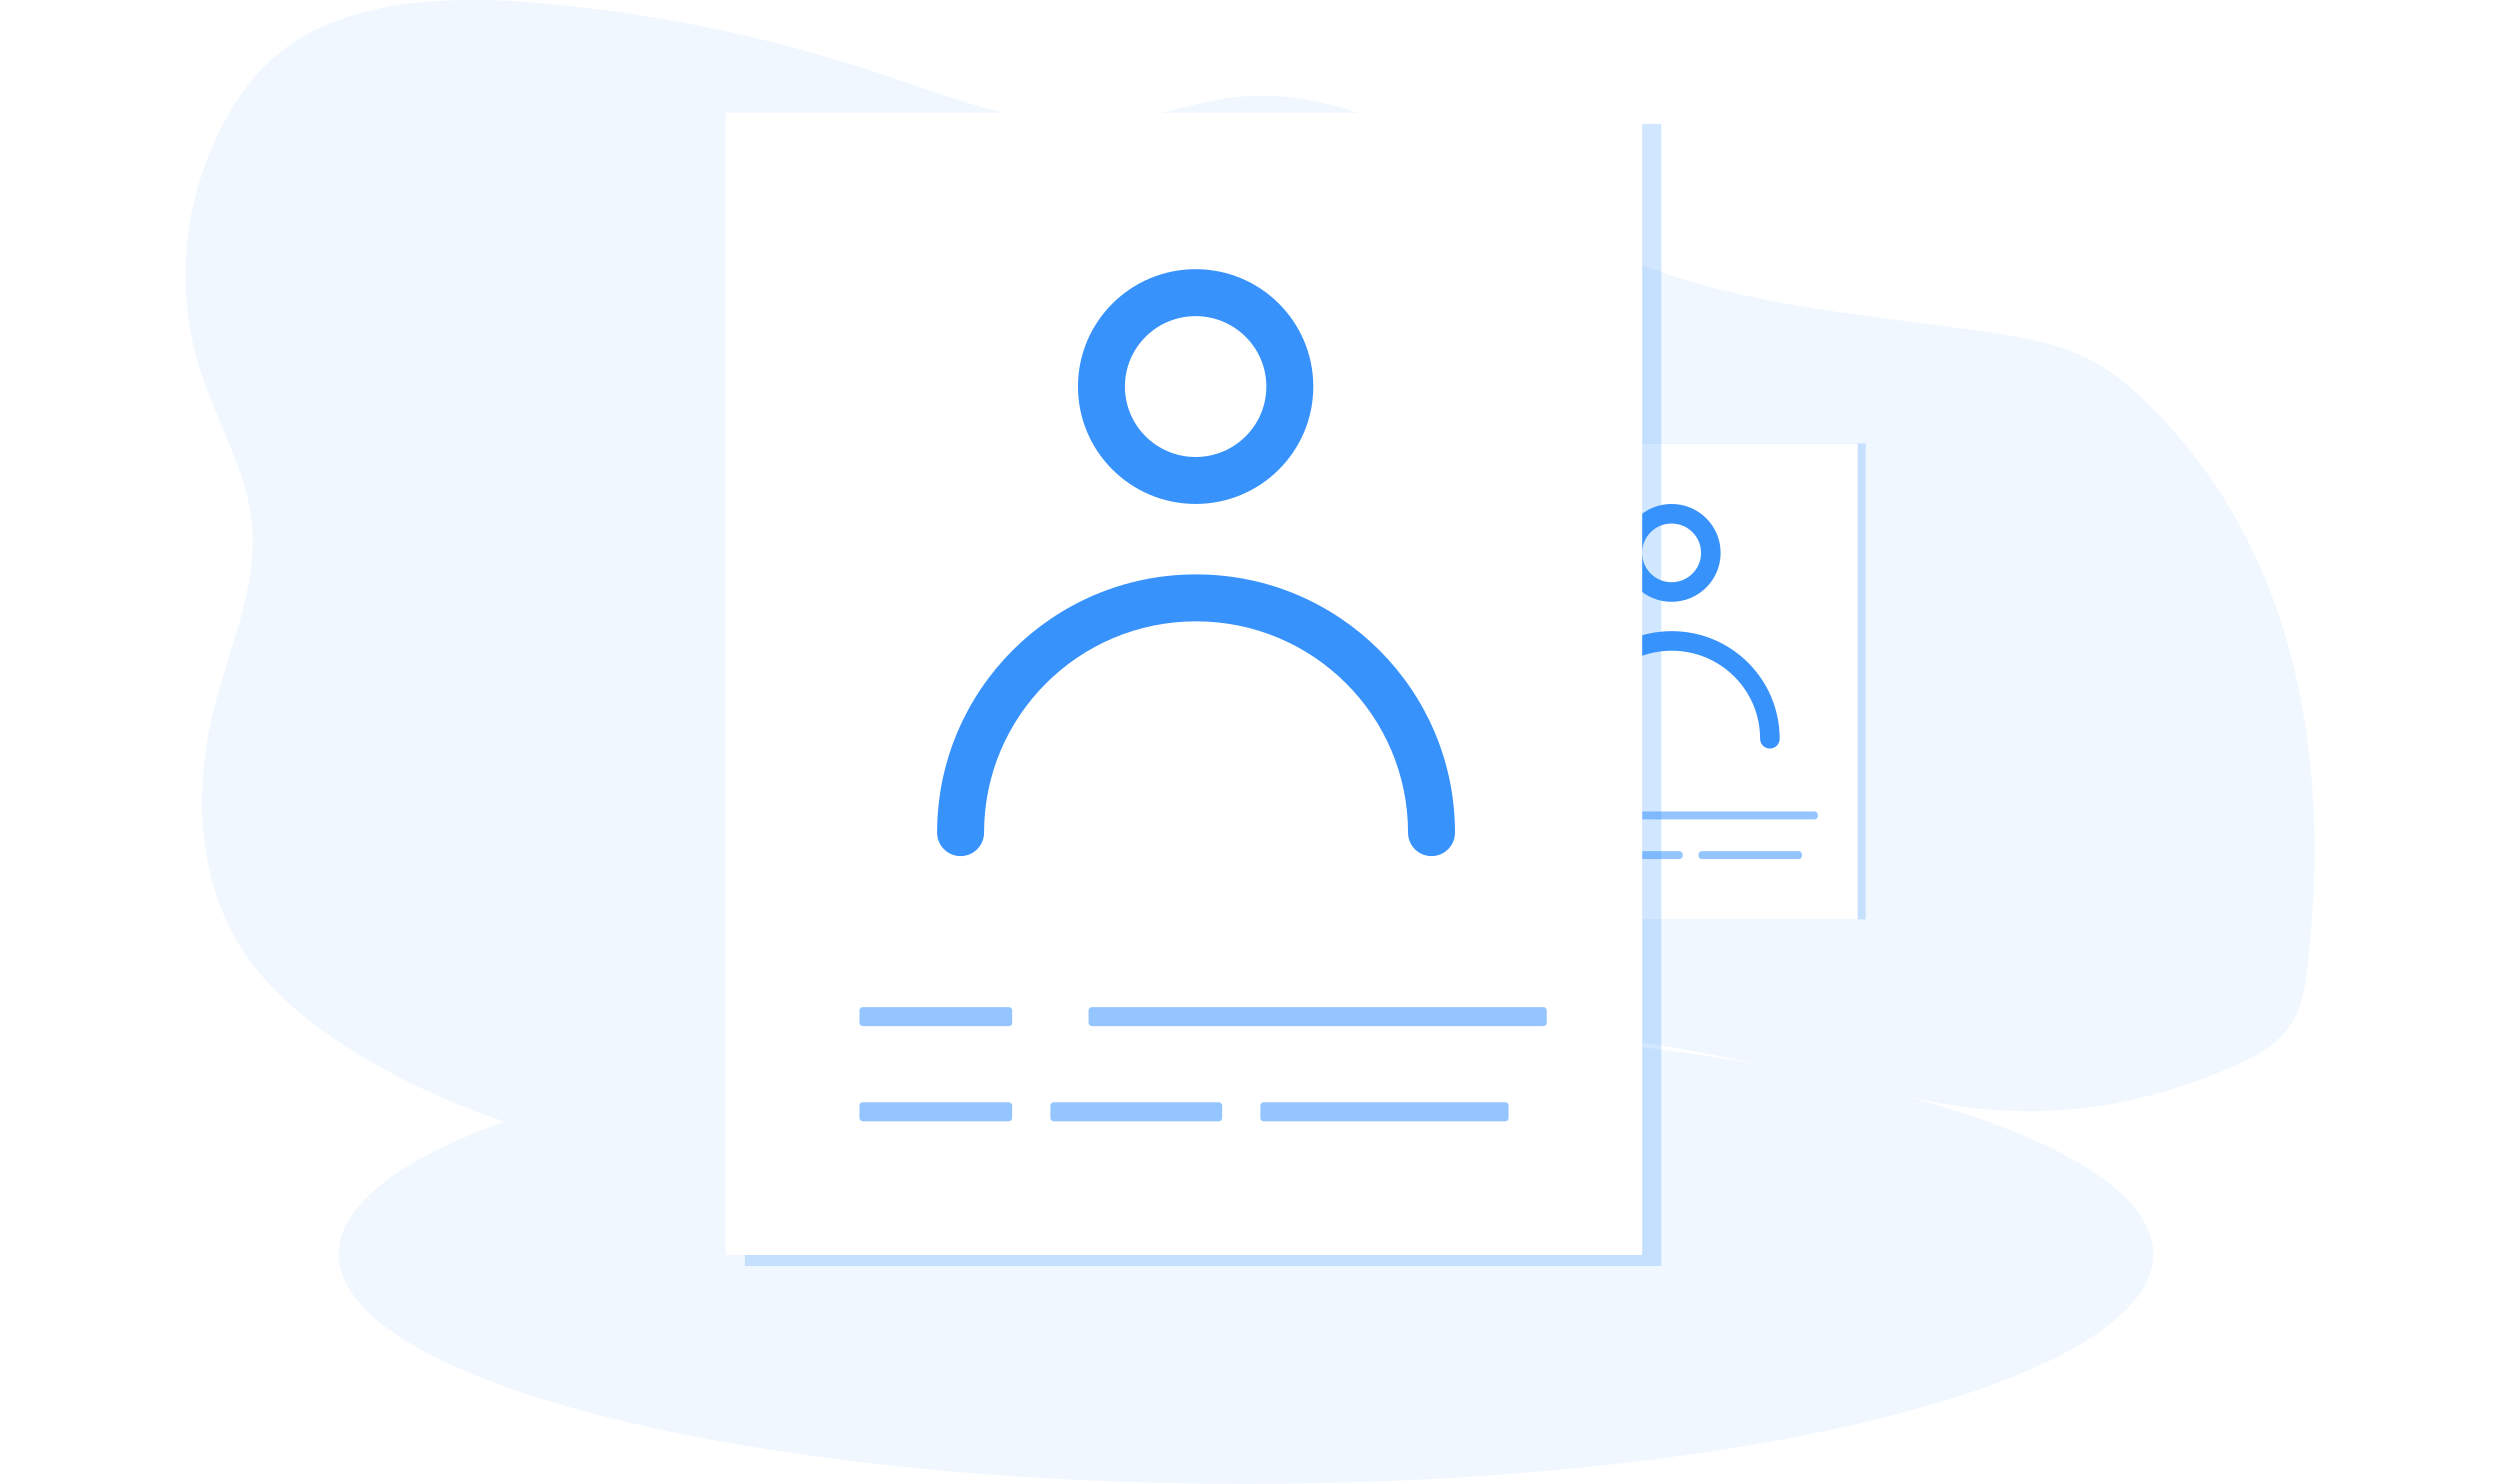 <svg width="310" height="184" viewBox="0 0 310 184" fill="none" xmlns="http://www.w3.org/2000/svg">
<path d="M284.958 85.035C284.908 84.809 284.861 84.583 284.807 84.36C283.104 76.677 280.32 69.274 276.182 62.476C276.044 62.25 275.906 62.024 275.766 61.798C273.037 57.423 269.772 53.392 266.043 49.793C263.981 47.802 261.733 45.91 259.058 44.546C255.312 42.631 250.932 41.854 246.627 41.219C242.156 40.556 237.622 40.003 233.102 39.406C231.496 39.197 229.899 38.977 228.312 38.743C223.944 38.111 219.608 37.379 215.376 36.409C210.144 35.213 205.074 33.646 200.283 31.442C199.901 31.272 199.522 31.093 199.149 30.903C198.775 30.72 198.398 30.535 198.03 30.347C197.661 30.159 197.297 29.971 196.936 29.778C196.749 29.679 196.563 29.58 196.378 29.476C196.194 29.372 196.012 29.28 195.833 29.179C195.293 28.884 194.763 28.582 194.234 28.277L194.213 28.264C193.862 28.064 193.517 27.858 193.174 27.652C191.217 26.489 189.3 25.275 187.384 24.054L186.179 23.292L184.313 22.111C183.949 21.88 183.578 21.649 183.212 21.42C182.952 21.253 182.693 21.085 182.409 20.912C181.049 20.074 179.67 19.251 178.255 18.466C177.92 18.279 177.583 18.091 177.243 17.908C174.384 16.348 171.394 15.029 168.306 13.966L168.264 13.951C166.711 13.421 165.126 12.983 163.518 12.641C162.591 12.443 161.662 12.28 160.722 12.155C158.209 11.807 155.662 11.772 153.14 12.051C148.189 12.613 143.549 14.472 138.6 15.099C128.412 16.369 118.517 12.277 108.936 9.072C106.58 8.285 104.207 7.548 101.817 6.86C100.228 6.401 98.633 5.966 97.026 5.547C87.18 3.003 77.13 1.279 66.986 0.394C62.745 -0.012 58.479 -0.105 54.224 0.118C52.607 0.214 51.008 0.372 49.437 0.626C44.062 1.438 39.051 3.142 35.006 6.264C31.693 8.826 29.322 12.166 27.518 15.66C25.671 19.226 24.366 23.037 23.646 26.972C23.548 27.508 23.459 28.046 23.387 28.584C23.257 29.505 23.16 30.432 23.096 31.363C22.747 36.326 23.353 41.31 24.882 46.054C26.596 51.367 29.452 56.467 30.709 61.821C30.761 62.047 30.81 62.273 30.857 62.499C31.028 63.312 31.156 64.133 31.238 64.96C31.88 71.537 29.421 77.95 27.492 84.383C27.424 84.606 27.357 84.832 27.292 85.058C27.084 85.773 26.885 86.486 26.695 87.199C24.908 94 24.412 101.281 26.004 108.07C26.053 108.296 26.113 108.522 26.17 108.745C27.236 113.036 29.239 117.051 32.043 120.511C35.024 124.169 38.937 127.214 43.117 129.888C45.154 131.191 47.261 132.41 49.437 133.542C50.995 134.355 52.59 135.125 54.224 135.851C67.323 141.692 82.266 144.544 97.042 143.914C97.821 143.881 98.6 143.841 99.379 143.785C100.158 143.729 101.009 143.663 101.825 143.589C111.343 142.685 120.604 140.503 129.801 138.119C132.883 137.319 135.96 136.498 139.034 135.693C140.402 135.338 141.768 134.982 143.136 134.637C149.837 132.943 156.637 131.409 163.523 130.264C165.117 129.994 166.713 129.749 168.311 129.527C173.858 128.73 179.45 128.266 185.055 128.138C187.234 128.096 189.415 128.114 191.596 128.194C192.696 128.233 193.798 128.291 194.901 128.369C206.286 129.154 217.29 131.78 228.312 134.233C229.906 134.589 231.503 134.939 233.102 135.285C235.2 135.737 237.298 136.173 239.406 136.577C252.526 139.099 264.22 137.649 276.418 132.445C279.191 131.264 281.961 129.837 283.659 127.62C285.357 125.403 285.783 122.68 286.1 120.052C286.549 116.308 286.843 112.517 286.954 108.705C286.954 108.481 286.954 108.255 286.97 108.029C287.146 100.329 286.56 92.555 284.958 85.035Z" fill="#F0F7FF"/>
<ellipse cx="154.5" cy="155.5" rx="112.5" ry="28.5" fill="#F0F7FF"/>
<path opacity="0.23" fill-rule="evenodd" clip-rule="evenodd" d="M183.987 54.983H231.341V114H183.987V54.983Z" fill="#3792FC"/>
<g filter="url(#filter0_d)">
<rect x="183" y="54" width="47.353" height="59.017" fill="white"/>
</g>
<path fill-rule="evenodd" clip-rule="evenodd" d="M210.623 105.946C210.623 105.723 210.805 105.541 211.028 105.541H223.042C223.266 105.541 223.448 105.723 223.448 105.946V106.119C223.448 106.343 223.266 106.525 223.042 106.525H211.028C210.805 106.525 210.623 106.343 210.623 106.119V105.946Z" fill="#94C5FF"/>
<rect x="199.771" y="105.541" width="8.879" height="0.984" rx="0.405" fill="#94C5FF"/>
<rect x="189.905" y="105.541" width="7.892" height="0.984" rx="0.405" fill="#94C5FF"/>
<rect x="201.744" y="100.623" width="23.677" height="0.984" rx="0.405" fill="#94C5FF"/>
<rect x="189.905" y="100.623" width="7.892" height="0.984" rx="0.405" fill="#94C5FF"/>
<path fill-rule="evenodd" clip-rule="evenodd" d="M207.299 78.262C214.688 78.262 220.679 84.236 220.679 91.607C220.679 92.277 220.136 92.82 219.466 92.82C218.796 92.82 218.253 92.277 218.253 91.607C218.253 85.578 213.349 80.689 207.299 80.689C201.248 80.689 196.344 85.578 196.344 91.607C196.344 92.277 195.801 92.82 195.131 92.82C194.461 92.82 193.918 92.277 193.918 91.607C193.918 84.236 199.909 78.262 207.299 78.262Z" fill="#3792FC"/>
<path fill-rule="evenodd" clip-rule="evenodd" d="M207.278 62.492C203.921 62.492 201.198 65.207 201.198 68.558C201.198 71.909 203.921 74.624 207.278 74.624C210.636 74.624 213.358 71.909 213.358 68.558C213.358 65.207 210.636 62.492 207.278 62.492ZM207.277 64.918C209.296 64.918 210.931 66.548 210.931 68.557C210.931 70.566 209.296 72.196 207.277 72.196C205.259 72.196 203.624 70.566 203.624 68.557C203.624 66.548 205.259 64.918 207.277 64.918Z" fill="#3792FC"/>
<path opacity="0.23" fill-rule="evenodd" clip-rule="evenodd" d="M92.368 15.36H206.001V156.981H92.368V15.36Z" fill="#3792FC"/>
<g filter="url(#filter1_d)">
<rect x="90" y="13" width="113.633" height="141.621" fill="white"/>
</g>
<path fill-rule="evenodd" clip-rule="evenodd" d="M156.286 137.088C156.286 136.864 156.468 136.682 156.692 136.682H186.656C186.88 136.682 187.062 136.864 187.062 137.088V138.637C187.062 138.861 186.88 139.042 186.656 139.042H156.692C156.468 139.042 156.286 138.861 156.286 138.637V137.088Z" fill="#94C5FF"/>
<rect x="130.244" y="136.682" width="21.306" height="2.36" rx="0.405" fill="#94C5FF"/>
<rect x="106.571" y="136.682" width="18.939" height="2.36" rx="0.405" fill="#94C5FF"/>
<rect x="134.98" y="124.881" width="56.816" height="2.36" rx="0.405" fill="#94C5FF"/>
<rect x="106.571" y="124.881" width="18.939" height="2.36" rx="0.405" fill="#94C5FF"/>
<path fill-rule="evenodd" clip-rule="evenodd" d="M148.31 71.224C166.042 71.224 180.419 85.559 180.419 103.246C180.419 104.854 179.116 106.158 177.508 106.158C175.9 106.158 174.597 104.854 174.597 103.246C174.597 88.778 162.83 77.046 148.31 77.046C133.791 77.046 122.024 88.778 122.024 103.246C122.024 104.854 120.72 106.158 119.112 106.158C117.505 106.158 116.201 104.854 116.201 103.246C116.201 85.559 130.579 71.224 148.31 71.224Z" fill="#3792FC"/>
<path fill-rule="evenodd" clip-rule="evenodd" d="M148.258 33.378C140.202 33.378 133.668 39.893 133.668 47.934C133.668 55.975 140.202 62.49 148.258 62.49C156.314 62.49 162.849 55.975 162.849 47.934C162.849 39.893 156.314 33.378 148.258 33.378ZM148.258 39.201C153.102 39.201 157.026 43.113 157.026 47.934C157.026 52.756 153.102 56.668 148.258 56.668C143.413 56.668 139.49 52.756 139.49 47.934C139.49 43.113 143.413 39.201 148.258 39.201Z" fill="#3792FC"/>
<defs>
<filter id="filter0_d" x="182" y="54" width="49.353" height="61.017" filterUnits="userSpaceOnUse" color-interpolation-filters="sRGB">
<feFlood flood-opacity="0" result="BackgroundImageFix"/>
<feColorMatrix in="SourceAlpha" type="matrix" values="0 0 0 0 0 0 0 0 0 0 0 0 0 0 0 0 0 0 127 0"/>
<feOffset dy="1"/>
<feGaussianBlur stdDeviation="0.5"/>
<feColorMatrix type="matrix" values="0 0 0 0 0 0 0 0 0 0 0 0 0 0 0 0 0 0 0.044 0"/>
<feBlend mode="normal" in2="BackgroundImageFix" result="effect1_dropShadow"/>
<feBlend mode="normal" in="SourceGraphic" in2="effect1_dropShadow" result="shape"/>
</filter>
<filter id="filter1_d" x="89" y="13" width="115.633" height="143.621" filterUnits="userSpaceOnUse" color-interpolation-filters="sRGB">
<feFlood flood-opacity="0" result="BackgroundImageFix"/>
<feColorMatrix in="SourceAlpha" type="matrix" values="0 0 0 0 0 0 0 0 0 0 0 0 0 0 0 0 0 0 127 0"/>
<feOffset dy="1"/>
<feGaussianBlur stdDeviation="0.5"/>
<feColorMatrix type="matrix" values="0 0 0 0 0 0 0 0 0 0 0 0 0 0 0 0 0 0 0.044 0"/>
<feBlend mode="normal" in2="BackgroundImageFix" result="effect1_dropShadow"/>
<feBlend mode="normal" in="SourceGraphic" in2="effect1_dropShadow" result="shape"/>
</filter>
</defs>
</svg>
